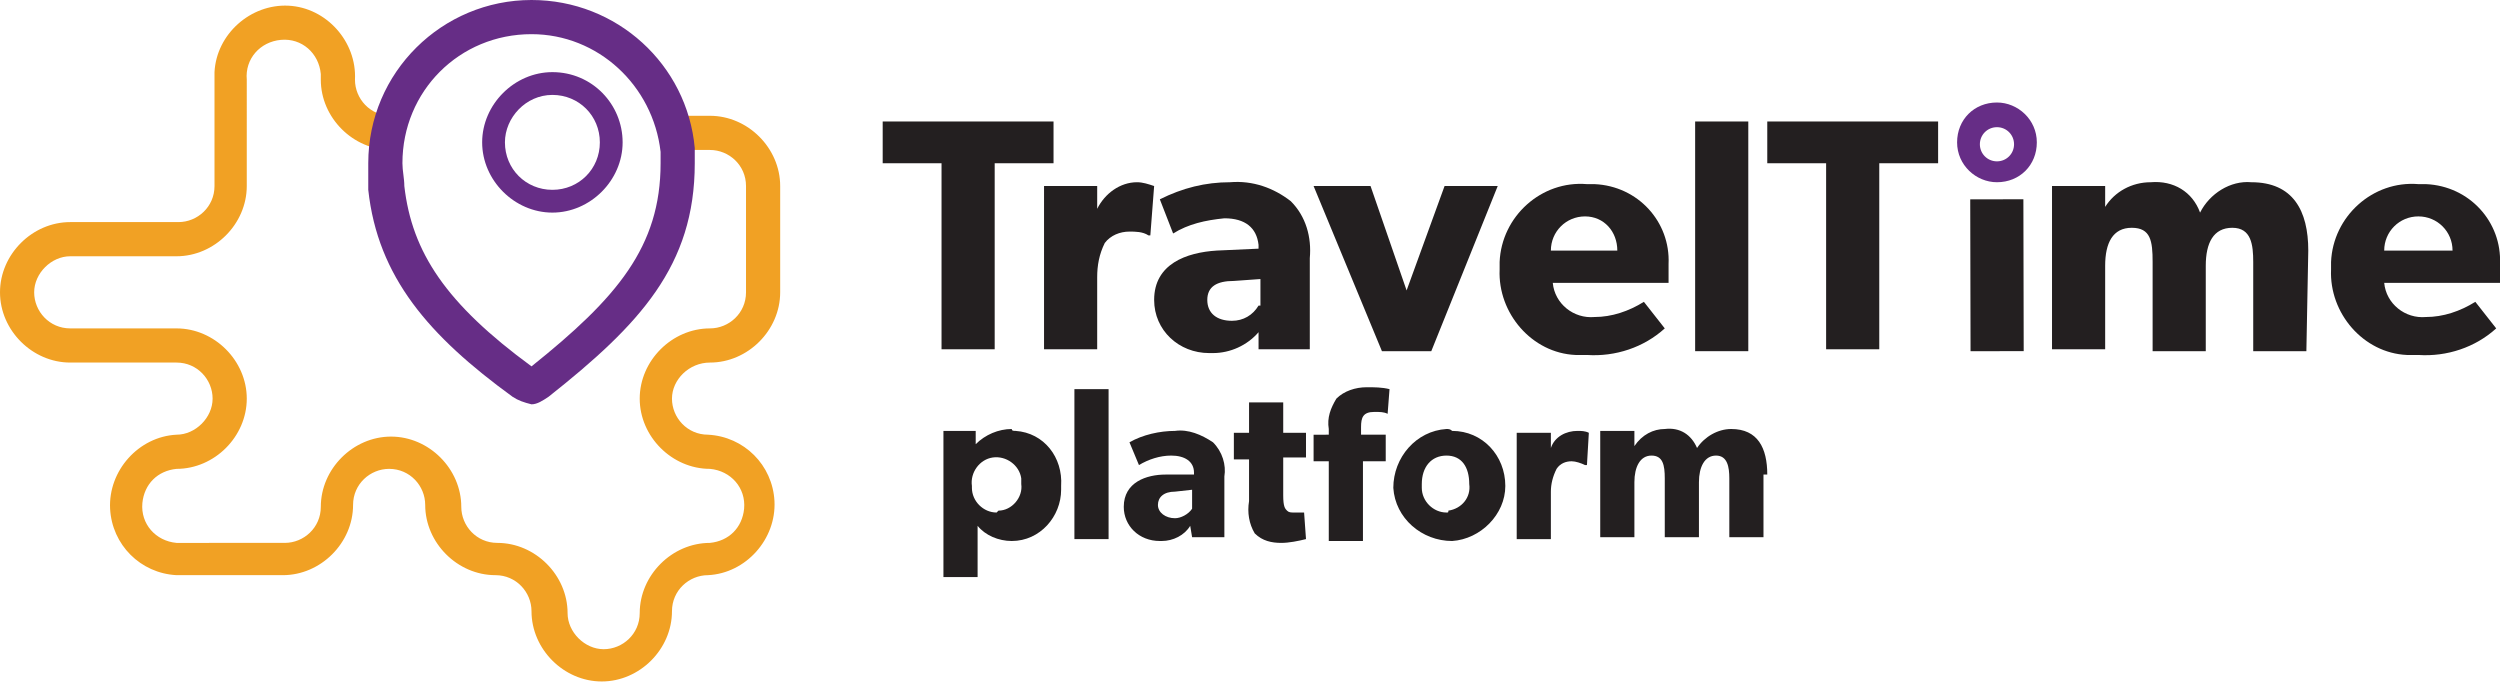 <?xml version="1.0" encoding="utf-8"?>
<!-- Generator: Adobe Illustrator 22.1.0, SVG Export Plug-In . SVG Version: 6.00 Build 0)  -->
<svg version="1.1" id="TravelTime_x5F_platform_x5F_logo"
	 xmlns="http://www.w3.org/2000/svg" xmlns:xlink="http://www.w3.org/1999/xlink" x="0px" y="0px" viewBox="0 0 131.7 36"
	 style="enable-background:new 0 0 131.7 36;" xml:space="preserve">
<style type="text/css">
	.st0{fill:#F1A124;}
	.st1{fill:#662D86;}
	.st2{fill:#231F20;}
	.st3{fill:none;}
</style>
<title>TravelTime_logo_horizontal</title>
<path class="st0" d="M37.4,19.1c2,0,3.7-1.7,3.7-3.7l0,0V9.8c0-2-1.7-3.7-3.7-3.7l0,0h-1.8v1.8h1.8c1,0,1.9,0.8,1.9,1.9c0,0,0,0,0,0
	v5.6c0,1.1-0.9,1.9-1.9,1.9c-2,0-3.7,1.7-3.7,3.7c0,2,1.7,3.7,3.7,3.7c1.1,0.1,1.9,1,1.8,2.1c-0.1,1-0.8,1.7-1.8,1.8
	c-2,0-3.7,1.7-3.7,3.7l0,0c0,1.1-0.9,1.9-1.9,1.9s-1.9-0.9-1.9-1.9c0,0,0,0,0,0c0-2-1.7-3.7-3.7-3.7c0,0,0,0,0,0
	c-1.1,0-1.9-0.9-1.9-1.9c0-2-1.7-3.7-3.7-3.7c-2,0-3.7,1.7-3.7,3.7c0,1.1-0.9,1.9-1.9,1.9H9.3c-1.1-0.1-1.9-1-1.8-2.1
	c0.1-1,0.8-1.7,1.8-1.8c2,0,3.7-1.7,3.7-3.7c0-2-1.7-3.7-3.7-3.7H3.7c-1.1,0-1.9-0.9-1.9-1.9s0.9-1.9,1.9-1.9c0,0,0,0,0,0h5.6
	c2,0,3.7-1.7,3.7-3.7V4.2c-0.1-1.1,0.7-2,1.8-2.1c1.1-0.1,2,0.7,2.1,1.8c0,0.1,0,0.2,0,0.3c0,2,1.7,3.7,3.7,3.7l0,0h0.1V6.1h-0.1
	c-1.1,0-1.9-0.9-1.9-1.9c0.1-2-1.5-3.8-3.5-3.9s-3.8,1.5-3.9,3.5c0,0.1,0,0.3,0,0.4v5.6c0,1.1-0.9,1.9-1.9,1.9H3.7
	c-2,0-3.7,1.7-3.7,3.7c0,2,1.7,3.7,3.7,3.7h5.6c1.1,0,1.9,0.9,1.9,1.9s-0.9,1.9-1.9,1.9c0,0,0,0,0,0c-2,0.1-3.6,1.9-3.5,3.9
	c0.1,1.9,1.6,3.4,3.5,3.5h5.6c2,0,3.7-1.7,3.7-3.7c0-1.1,0.9-1.9,1.9-1.9c1.1,0,1.9,0.9,1.9,1.9c0,2,1.7,3.7,3.7,3.7
	c1.1,0,1.9,0.9,1.9,1.9c0,2,1.7,3.7,3.7,3.7s3.7-1.7,3.7-3.7c0-1.1,0.9-1.9,1.9-1.9c2-0.1,3.6-1.9,3.5-3.9c-0.1-1.9-1.6-3.4-3.5-3.5
	c-1.1,0-1.9-0.9-1.9-1.9S36.3,19.1,37.4,19.1C37.4,19.1,37.4,19.1,37.4,19.1z"/>
<path class="st1" d="M105.2,8.5c0.5,0,0.9-0.4,0.9-0.9s-0.4-0.9-0.9-0.9l0,0c-0.5,0-0.9,0.4-0.9,0.9S104.7,8.5,105.2,8.5z
	 M105.2,9.6c-1.1,0-2.1-0.9-2.1-2.1s0.9-2.1,2.1-2.1c1.1,0,2.1,0.9,2.1,2.1c0,0,0,0,0,0C107.3,8.7,106.4,9.6,105.2,9.6z"/>
<path class="st2" d="M131.7,13.9c0.1-2.2-1.6-4.1-3.9-4.2c-0.1,0-0.3,0-0.4,0c-2.4-0.2-4.5,1.7-4.6,4.1c0,0.1,0,0.3,0,0.4
	c-0.1,2.3,1.7,4.4,4,4.5c0.2,0,0.4,0,0.6,0c1.5,0.1,3-0.4,4.1-1.4l-1.1-1.4c-0.8,0.5-1.7,0.8-2.6,0.8c-1.1,0.1-2.1-0.7-2.2-1.8h6.1
	C131.7,14.5,131.7,14.2,131.7,13.9z M125.6,13.2c0-1,0.8-1.8,1.8-1.8c1,0,1.8,0.8,1.8,1.8H125.6z"/>
<path class="st2" d="M121.6,13.2c0-2.1-0.8-3.6-3-3.6c-1.1-0.1-2.2,0.6-2.7,1.6c-0.4-1.1-1.4-1.7-2.6-1.6c-1,0-1.9,0.5-2.4,1.3l0,0
	V9.8h-2.8v8.6h2.8V14c0-1.2,0.4-2,1.4-2s1.1,0.7,1.1,1.8v4.7h2.8V14c0-1.2,0.4-2,1.4-2s1.1,0.9,1.1,1.8v4.7h2.8L121.6,13.2z"/>
<rect x="103.8" y="10.5" transform="matrix(1 -2.094389e-03 2.094389e-03 1 -3.015803e-02 0.22)" class="st2" width="2.8" height="8"/>
<polygon class="st2" points="102.1,6.4 93.1,6.4 93.1,8.6 96.2,8.6 96.2,18.4 99,18.4 99,8.6 102.1,8.6 "/>
<rect x="89.3" y="6.4" class="st2" width="2.8" height="12.1"/>
<path class="st2" d="M87.9,13.9c0.1-2.2-1.6-4.1-3.9-4.2c-0.1,0-0.3,0-0.4,0c-2.4-0.2-4.5,1.7-4.6,4.1c0,0.1,0,0.3,0,0.4
	c-0.1,2.3,1.7,4.4,4,4.5c0.2,0,0.4,0,0.6,0c1.5,0.1,3-0.4,4.1-1.4l-1.1-1.4c-0.8,0.5-1.7,0.8-2.6,0.8c-1.1,0.1-2.1-0.7-2.2-1.8
	c0,0,0,0,0,0h6.1C87.9,14.5,87.9,14.2,87.9,13.9z M81.7,13.2c0-1,0.8-1.8,1.8-1.8c0,0,0,0,0,0c1,0,1.7,0.8,1.7,1.8c0,0,0,0,0,0H81.7
	z"/>
<polygon class="st2" points="76.1,9.8 74.1,15.3 72.2,9.8 69.2,9.8 72.8,18.5 75.4,18.5 78.9,9.8 "/>
<path class="st2" d="M68,10.6c-0.9-0.7-2-1.1-3.2-1c-1.3,0-2.5,0.3-3.7,0.9l0.7,1.8c0.8-0.5,1.7-0.7,2.7-0.8c1.1,0,1.7,0.5,1.8,1.4
	v0.2l-2.2,0.1c-1.6,0.1-3.3,0.7-3.3,2.6c0,1.6,1.3,2.8,2.9,2.8c0.1,0,0.2,0,0.2,0c0.9,0,1.8-0.4,2.4-1.1v0.9H69v-4.8
	C69.1,12.5,68.8,11.4,68,10.6z M66.3,16.1c-0.3,0.5-0.8,0.8-1.4,0.8c-0.8,0-1.3-0.4-1.3-1.1s0.5-1,1.4-1l1.4-0.1V16.1z"/>
<path class="st2" d="M60.8,9.8l-0.2,2.6h-0.1c-0.3-0.2-0.7-0.2-1-0.2c-0.5,0-1,0.2-1.3,0.6c-0.3,0.6-0.4,1.2-0.4,1.8v3.8h-2.8V9.8
	h2.8V11l0,0c0.4-0.8,1.2-1.4,2.1-1.4C60.2,9.6,60.5,9.7,60.8,9.8z"/>
<polygon class="st2" points="55.5,6.4 55.5,8.6 52.4,8.6 52.4,18.4 49.6,18.4 49.6,8.6 46.5,8.6 46.5,6.4 "/>
<path class="st2" d="M93.1,25c0-1.4-0.5-2.4-1.9-2.4c-0.7,0-1.4,0.4-1.8,1c-0.3-0.7-0.9-1.1-1.7-1c-0.6,0-1.2,0.3-1.6,0.9v-0.8h-1.8
	v5.6h1.8v-2.9c0-0.8,0.3-1.4,0.9-1.4s0.7,0.5,0.7,1.2v3.1h1.8v-2.9c0-0.8,0.3-1.4,0.9-1.4s0.7,0.6,0.7,1.2v3.1h1.8V25z"/>
<path class="st2" d="M83.7,22.8c-0.2-0.1-0.4-0.1-0.6-0.1c-0.6,0-1.2,0.3-1.4,0.9v-0.8h-1.8v5.6h1.8v-2.5c0-0.4,0.1-0.8,0.3-1.2
	c0.2-0.3,0.5-0.4,0.8-0.4c0.2,0,0.5,0.1,0.7,0.2h0.1L83.7,22.8z"/>
<path class="st2" d="M76.2,22.6c-1.6,0.1-2.8,1.5-2.8,3.1c0.1,1.6,1.5,2.8,3.1,2.8c1.5-0.1,2.8-1.4,2.8-2.9c0-1.6-1.2-2.9-2.8-2.9
	C76.4,22.6,76.3,22.6,76.2,22.6z M76.2,27c-0.7,0-1.3-0.6-1.3-1.3c0-0.1,0-0.1,0-0.2c0-0.9,0.5-1.5,1.3-1.5s1.2,0.6,1.2,1.5
	c0.1,0.7-0.4,1.3-1.1,1.4C76.3,27,76.3,27,76.2,27z"/>
<path class="st2" d="M73.2,20.5l-0.1,1.3c-0.2-0.1-0.4-0.1-0.7-0.1c-0.6,0-0.7,0.3-0.7,0.8v0.4H73v1.4h-1.2v4.2H70v-4.2h-0.8v-1.4
	H70v-0.3c-0.1-0.6,0.1-1.1,0.4-1.6c0.4-0.4,1-0.6,1.6-0.6C72.4,20.4,72.8,20.4,73.2,20.5z"/>
<path class="st2" d="M68.8,22.8h-1.2v-1.6h-1.8v1.6H65v1.4h0.8v2.2c-0.1,0.6,0,1.2,0.3,1.7c0.4,0.4,0.9,0.5,1.4,0.5
	c0.4,0,0.9-0.1,1.3-0.2l-0.1-1.4C68.5,27,68.4,27,68.2,27c-0.2,0-0.3,0-0.4-0.1c-0.1-0.1-0.2-0.2-0.2-0.8v-2h1.2V22.8z"/>
<path class="st2" d="M63.9,23.3c-0.6-0.4-1.3-0.7-2-0.6c-0.8,0-1.7,0.2-2.4,0.6l0.5,1.2c0.5-0.3,1.1-0.5,1.7-0.5
	c0.7,0,1.2,0.3,1.2,0.9V25h-1.5c-1,0-2.2,0.4-2.2,1.7c0,1,0.8,1.8,1.9,1.8c0,0,0.1,0,0.1,0c0.6,0,1.2-0.3,1.5-0.8l0.1,0.6h1.7v-3.2
	C64.6,24.5,64.4,23.8,63.9,23.3z M62.8,26.8c-0.2,0.3-0.6,0.5-0.9,0.5c-0.5,0-0.9-0.3-0.9-0.7s0.3-0.7,0.9-0.7l0.9-0.1V26.8z"/>
<rect x="56.6" y="20.5" class="st2" width="1.8" height="7.9"/>
<path class="st2" d="M53.3,22.6c-0.7,0-1.4,0.3-1.9,0.8v-0.7h-1.7v7.7h1.8v-2.7c0.4,0.5,1.1,0.8,1.8,0.8c1.5,0,2.6-1.3,2.6-2.7
	c0-0.1,0-0.1,0-0.2c0.1-1.5-0.9-2.8-2.4-2.9C53.4,22.7,53.3,22.7,53.3,22.6z M52.5,27c-0.7,0-1.3-0.6-1.3-1.3c0,0,0-0.1,0-0.1
	c-0.1-0.7,0.4-1.4,1.1-1.5c0.7-0.1,1.4,0.4,1.5,1.1c0,0.1,0,0.2,0,0.3c0.1,0.7-0.5,1.4-1.2,1.4C52.5,27,52.5,27,52.5,27z"/>
<path class="st1" d="M28,1.8c3.5,0,6.4,2.7,6.8,6.2c0,0.2,0,0.4,0,0.6c0,4.4-2.3,7.1-6.8,10.7c-4.5-3.3-6.3-6-6.7-9.5
	c0-0.4-0.1-0.8-0.1-1.2C21.2,4.8,24.2,1.8,28,1.8C28,1.8,28,1.8,28,1.8L28,1.8 M28,0L28,0c-4.7,0-8.6,3.8-8.6,8.6c0,0,0,0,0,0
	c0,0.5,0,0.9,0,1.4c0.5,4.6,3.2,7.7,7.6,10.9c0.3,0.2,0.6,0.3,1,0.4c0.3,0,0.6-0.2,0.9-0.4c4.8-3.8,7.7-6.9,7.7-12.3
	c0-0.2,0-0.5,0-0.8C36.2,3.4,32.5,0,28,0z"/>
<path class="st3" d="M36.5,7.8C36.2,3.4,32.5,0,28,0l0,0c-4.7,0-8.6,3.8-8.6,8.6c0,0,0,0,0,0c0,0.5,0,0.9,0,1.4
	c0.5,4.6,3.2,7.7,7.6,10.9c0.3,0.2,0.6,0.3,1,0.4c0.3,0,0.6-0.2,0.9-0.4c4.8-3.8,7.7-6.9,7.7-12.3C36.6,8.3,36.6,8.1,36.5,7.8z"/>
<path class="st1" d="M29.1,5c1.4,0,2.5,1.1,2.5,2.5c0,1.4-1.1,2.5-2.5,2.5c-1.4,0-2.5-1.1-2.5-2.5C26.6,6.2,27.7,5,29.1,5
	C29.1,5,29.1,5,29.1,5 M29.1,3.8c-2,0-3.7,1.7-3.7,3.7c0,2,1.7,3.7,3.7,3.7c2,0,3.7-1.7,3.7-3.7c0,0,0,0,0,0
	C32.8,5.5,31.2,3.8,29.1,3.8C29.1,3.8,29.1,3.8,29.1,3.8z"/>
</svg>
